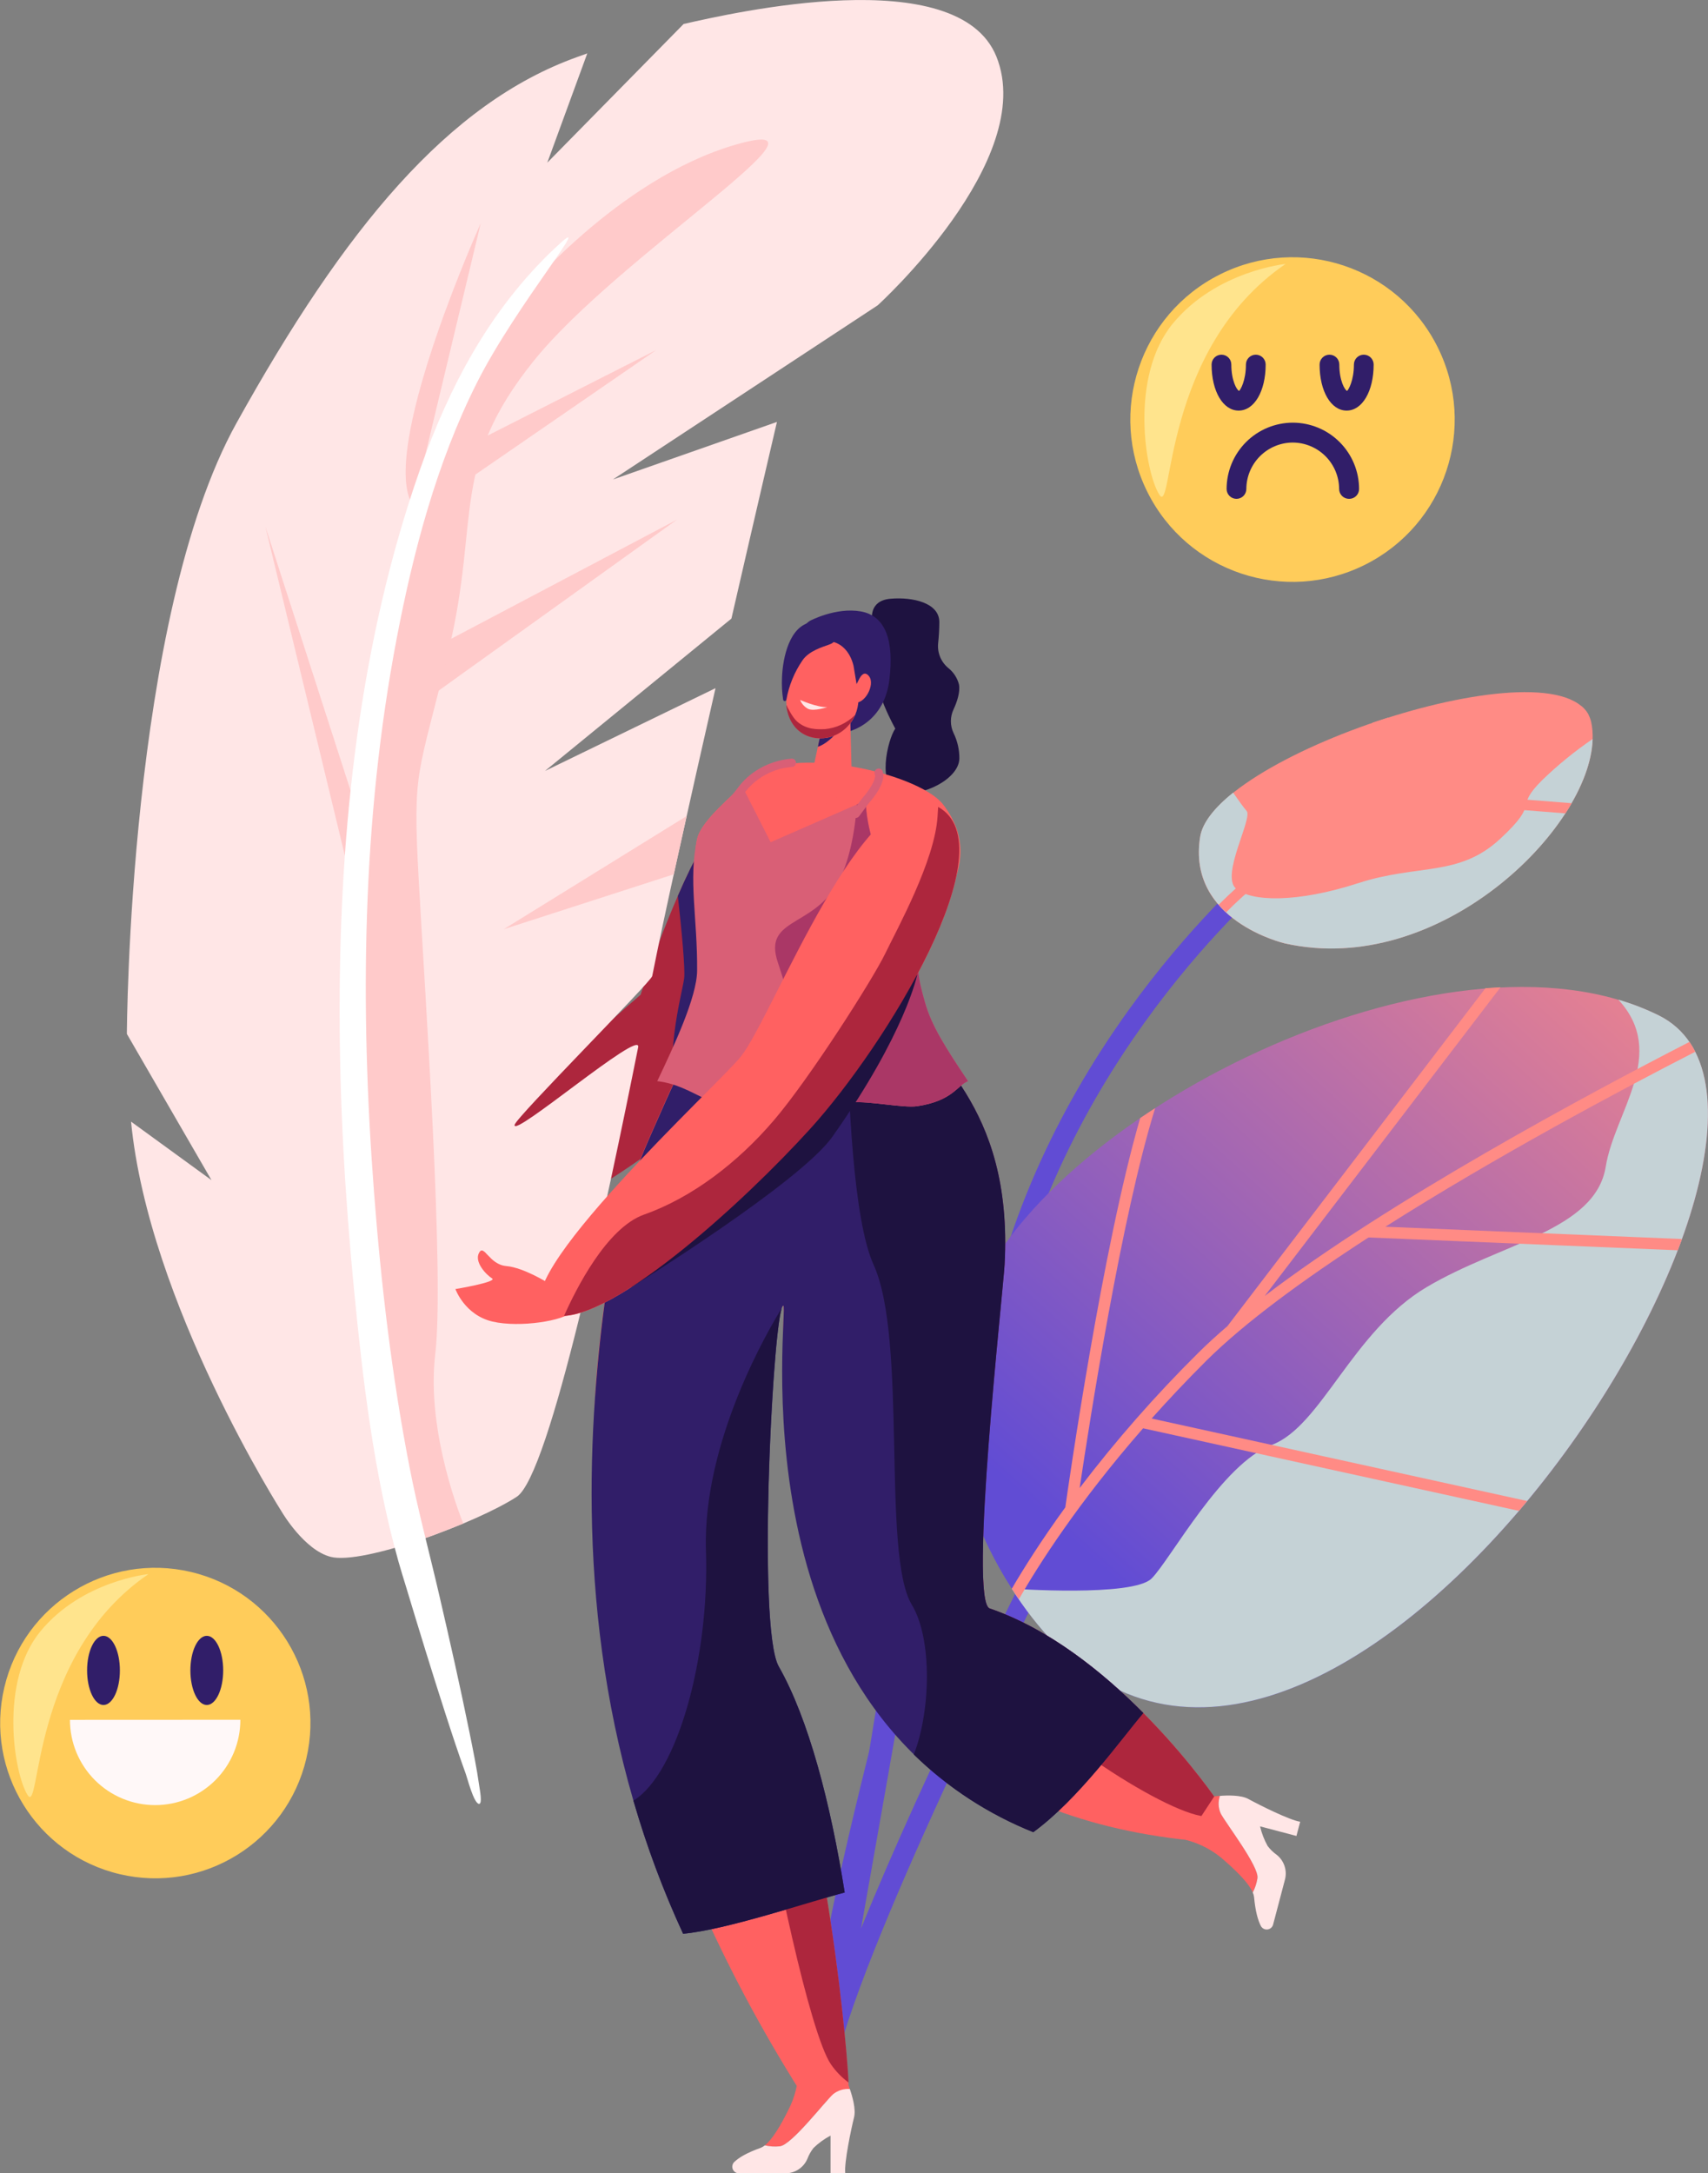 <svg width="294" height="374" viewBox="0 0 294 374" fill="none" xmlns="http://www.w3.org/2000/svg">
    <rect x="0" y="0" width="294" height="374" fill="#808080" stroke="none"/>
    <g clip-path="url(#clip0_2_84)">
        <path
        d="M197.507 84.682C190.621 70.881 196.221 54.107 210.014 47.217C223.807 40.327 240.571 45.93 247.457 59.731C254.343 73.532 248.744 90.306 234.95 97.196C221.157 104.086 204.393 98.483 197.507 84.682Z"
        fill="#FFCC5A" />
        <path
        d="M232.206 85.85C231.755 85.85 231.324 85.671 231.005 85.353C230.686 85.035 230.506 84.603 230.505 84.153C230.498 82.036 229.654 80.008 228.158 78.511C226.662 77.014 224.635 76.17 222.519 76.162C220.403 76.171 218.377 77.016 216.881 78.512C215.386 80.009 214.541 82.036 214.533 84.153C214.533 84.603 214.354 85.035 214.036 85.353C213.718 85.671 213.287 85.85 212.837 85.85C212.387 85.85 211.955 85.671 211.636 85.353C211.317 85.035 211.137 84.603 211.136 84.153C211.139 81.128 212.341 78.227 214.478 76.087C216.616 73.948 219.514 72.744 222.538 72.74C225.561 72.744 228.46 73.948 230.597 76.087C232.735 78.227 233.937 81.128 233.939 84.153C233.939 84.379 233.894 84.603 233.807 84.811C233.719 85.02 233.591 85.208 233.429 85.366C233.268 85.525 233.076 85.649 232.866 85.732C232.656 85.815 232.432 85.855 232.206 85.85Z"
        fill="#311E69" />
        <path
        d="M221.293 45.421C221.293 45.421 209.379 46.601 201.896 55.663C194.412 64.726 197.071 81.182 199.547 85.121C202.023 89.06 199.829 60.119 221.293 45.421Z"
        fill="#FFE48D" />
        <path
        d="M231.797 70.663C229.1 70.663 227.142 67.33 227.142 62.742C227.142 62.291 227.321 61.858 227.64 61.539C227.959 61.22 228.391 61.041 228.842 61.041C229.065 61.041 229.286 61.085 229.492 61.17C229.698 61.256 229.885 61.381 230.043 61.539C230.2 61.697 230.325 61.885 230.41 62.092C230.495 62.298 230.539 62.519 230.538 62.742C230.538 65.52 231.478 67.114 231.872 67.278C232.098 67.114 233.051 65.52 233.051 62.742C233.051 62.519 233.094 62.298 233.179 62.092C233.264 61.885 233.389 61.697 233.546 61.539C233.704 61.381 233.891 61.256 234.097 61.17C234.303 61.085 234.524 61.041 234.747 61.041C234.971 61.041 235.192 61.085 235.398 61.17C235.604 61.256 235.792 61.381 235.95 61.539C236.108 61.697 236.233 61.885 236.318 62.091C236.404 62.298 236.448 62.519 236.448 62.742C236.448 67.33 234.489 70.663 231.797 70.663Z"
        fill="#311E69" />
        <path
        d="M213.208 70.663C210.511 70.663 208.552 67.33 208.552 62.742C208.552 62.291 208.732 61.858 209.051 61.539C209.369 61.22 209.802 61.041 210.253 61.041C210.476 61.041 210.697 61.085 210.903 61.17C211.109 61.256 211.296 61.381 211.454 61.539C211.611 61.697 211.736 61.885 211.821 62.092C211.906 62.298 211.95 62.519 211.949 62.742C211.949 65.52 212.888 67.114 213.283 67.278C213.509 67.114 214.462 65.525 214.462 62.742C214.462 62.291 214.641 61.858 214.96 61.539C215.279 61.22 215.712 61.041 216.163 61.041C216.386 61.041 216.607 61.085 216.813 61.17C217.019 61.256 217.206 61.381 217.364 61.539C217.521 61.697 217.646 61.885 217.731 62.092C217.816 62.298 217.859 62.519 217.859 62.742C217.859 67.33 215.904 70.663 213.208 70.663Z"
        fill="#311E69" />
        <path
        d="M20.6 322.538C6.247 319.148 -2.642 304.758 0.746 290.397C4.133 276.036 18.515 267.142 32.868 270.531C47.22 273.921 56.109 288.311 52.722 302.672C49.334 317.033 34.953 325.927 20.6 322.538Z"
        fill="#FFCC5A" />
        <path
        d="M41.373 295.967C41.375 297.895 40.997 299.805 40.261 301.587C39.525 303.369 38.445 304.989 37.083 306.353C35.721 307.717 34.103 308.799 32.323 309.538C30.542 310.276 28.634 310.656 26.707 310.656C22.817 310.656 19.087 309.11 16.336 306.358C13.586 303.606 12.04 299.873 12.04 295.981L41.373 295.967Z"
        fill="#FFF8F8" />
        <path
        d="M25.551 270.899C25.551 270.899 14.154 272.032 6.995 280.7C-0.164 289.367 2.382 305.109 4.735 308.903C7.089 312.696 5.017 284.944 25.551 270.899Z"
        fill="#FFE48D" />
        <path
        d="M35.595 293.424C34.036 293.424 32.772 290.76 32.772 287.473C32.772 284.187 34.036 281.522 35.595 281.522C37.154 281.522 38.418 284.187 38.418 287.473C38.418 290.76 37.154 293.424 35.595 293.424Z"
        fill="#311E69" />
        <path
        d="M17.814 293.424C16.255 293.424 14.991 290.76 14.991 287.473C14.991 284.187 16.255 281.522 17.814 281.522C19.373 281.522 20.637 284.187 20.637 287.473C20.637 290.76 19.373 293.424 17.814 293.424Z"
        fill="#311E69" />
        <path
        d="M141.229 359.917C140.858 359.862 140.515 359.688 140.25 359.422C139.985 359.157 139.813 358.813 139.758 358.441C137.466 342.46 154.913 280.211 167.649 234.743C169.134 229.441 170.557 224.374 171.877 219.64C184.444 174.417 218.728 146.848 219.071 146.576C219.433 146.289 219.895 146.158 220.354 146.212C220.813 146.266 221.232 146.5 221.518 146.862C221.804 147.225 221.935 147.686 221.882 148.145C221.829 148.604 221.597 149.023 221.236 149.311C220.898 149.579 187.488 176.48 175.236 220.571C173.916 225.314 172.497 230.381 171.008 235.683C158.352 280.855 141.022 342.718 143.211 357.943C143.244 358.17 143.231 358.401 143.175 358.623C143.118 358.845 143.018 359.054 142.88 359.237C142.743 359.42 142.571 359.575 142.374 359.692C142.176 359.808 141.958 359.885 141.731 359.917C141.565 359.941 141.396 359.941 141.229 359.917Z"
        fill="#614CD4" />
        <path
        d="M143.409 358.394C143.662 357.111 144.01 355.236 144.451 352.852C151.423 327.625 181.244 269.132 181.564 268.493C181.669 268.289 181.732 268.066 181.751 267.837C181.77 267.609 181.743 267.379 181.673 267.16C181.603 266.942 181.49 266.74 181.342 266.565C181.193 266.39 181.012 266.247 180.807 266.142C180.604 266.037 180.381 265.974 180.153 265.955C179.924 265.936 179.694 265.963 179.476 266.033C179.258 266.103 179.056 266.216 178.881 266.365C178.707 266.513 178.563 266.695 178.459 266.899C177.411 268.949 159.362 304.357 148.214 331.893C150.803 317.321 154.321 297.255 158.719 272.197C166.338 228.599 168.495 208.815 168.584 208.373C168.663 207.919 168.559 207.453 168.295 207.076C168.031 206.698 167.628 206.442 167.175 206.361C166.721 206.287 166.257 206.393 165.88 206.656C165.504 206.92 165.245 207.32 165.159 207.771C156.295 258.899 145.941 325.561 141.069 352.077C140.522 353.998 140.092 355.951 139.782 357.924C139.472 360.049 139.265 361.454 141.008 361.732H141.041C142.695 362.004 142.953 360.716 143.409 358.394Z"
        fill="#614CD4" />
        <path
        d="M181.63 282.961C181.63 282.961 155.792 257.653 167.128 225.051C178.463 192.448 248.869 156.583 285.511 174.755C322.154 192.927 231.243 333.397 181.63 282.961Z"
        fill="url(#paint0_linear_2_84)" />
        <g style="mix-blend-mode:multiply">
        <g style="mix-blend-mode:multiply">
            <path
            d="M285.506 174.736C283.276 173.64 280.954 172.738 278.568 172.043C287.179 181.369 277.915 191.371 276.398 200.772C274.631 211.743 258.391 213.91 245.585 221.502C232.779 229.093 227.456 245.474 218.906 248.666C210.356 251.857 201.464 268.408 198.236 271.647C195.009 274.885 174.151 273.4 174.151 273.4C176.31 276.831 178.811 280.034 181.615 282.961C231.243 333.397 322.149 192.885 285.506 174.736Z"
            fill="#C5D2D6" />
        </g>
        </g>
        <path
        d="M290.806 179.31C273.034 188.448 239.285 206.573 217.704 223.025L258.283 169.909C257.419 169.956 256.549 170.008 255.68 170.078L211.282 228.219C209.459 229.779 207.782 231.312 206.279 232.806C198.932 240.078 192.103 247.856 185.843 256.083C187.572 244.473 193.073 209.224 198.837 190.713C197.967 191.271 197.109 191.838 196.263 192.415C189.743 214.818 183.903 255.66 183.372 259.411C179.177 265.183 176.152 270.006 174.17 273.4C174.578 274.034 174.982 274.636 175.382 275.219C178.67 269.47 185.529 258.65 196.761 245.808L261.463 260.018C261.933 259.458 262.403 258.889 262.873 258.321L198.231 244.125C201.097 240.915 204.226 237.591 207.627 234.198C214.312 227.565 224.403 220.19 235.565 212.966L288.795 215.17C289.044 214.521 289.265 213.877 289.518 213.233L238.472 211.118C257.466 199.057 278.906 187.616 291.811 181.002C291.513 180.417 291.177 179.852 290.806 179.31Z"
        fill="#FF8B85" />
        <path
        d="M221.147 162.355C221.147 162.355 204.235 158.468 206.584 144.023C208.933 129.579 270.793 109.475 273.912 124.347C277.032 139.219 249.334 168.701 221.147 162.355Z"
        fill="url(#paint1_linear_2_84)" />
        <g style="mix-blend-mode:multiply">
        <path
            d="M206.584 144C206.979 141.565 209.065 138.97 212.264 136.409C213.203 137.772 214.143 139.064 214.58 139.558C215.688 140.775 210.136 150.524 212.701 152.879C215.266 155.234 223.364 155.375 233.756 152C244.147 148.625 251.091 150.975 258.212 144.376C265.334 137.776 260.434 139.271 265.409 134.307C268.111 131.686 271.033 129.302 274.143 127.181C273.706 142.651 247.657 168.334 221.161 162.355C221.147 162.355 204.263 158.468 206.584 144Z"
            fill="#C5D2D6" />
        </g>
        <path
        d="M209.769 155.699C213.919 151.561 218.484 147.862 223.393 144.663L236.274 124.371C237.181 124.06 238.097 123.759 239.008 123.468L227.048 142.312C244.321 131.59 264.771 124.089 272.231 121.527C272.733 121.95 273.151 122.466 273.461 123.045C262.836 126.725 252.447 131.056 242.353 136.014L270.539 138.232C270.201 138.815 269.844 139.398 269.468 139.981L239.243 137.602C228.79 143.013 218.296 149.617 211.056 157.011C210.604 156.597 210.174 156.16 209.769 155.699Z"
        fill="#FF8B85" />
        <path
        d="M150.122 106.654C150.122 106.654 149.497 103.364 153.297 103.04C157.098 102.715 161.688 103.735 161.688 107.063C161.682 108.287 161.613 109.509 161.481 110.725C161.404 111.511 161.519 112.304 161.816 113.036C162.113 113.768 162.583 114.417 163.186 114.927C164.109 115.646 164.769 116.649 165.065 117.78C165.31 119.101 164.736 120.789 164.126 122.105C163.831 122.735 163.678 123.423 163.678 124.119C163.678 124.815 163.831 125.503 164.126 126.133C164.802 127.509 165.148 129.023 165.136 130.556C165.046 134.077 158.77 137.217 154.801 136.362C150.831 135.506 152.776 127.294 154.105 125.391C154.105 125.391 150.347 118.702 150.873 115.435C151.399 112.168 150.122 106.654 150.122 106.654Z"
        fill="#1E1240" />
        <path
        d="M139.406 106.847C139.406 106.847 143.864 104.464 148.172 105.225C152.48 105.987 153.908 110.316 153.086 117.028C152.264 123.741 147.115 126.716 142.065 126.34C137.015 125.964 133.891 110.532 139.406 106.847Z"
        fill="#311E69" />
        <path
        d="M129.888 135.219C120.704 138.101 110.275 171.183 110.275 171.183C110.275 171.183 62.767 212.077 68.587 217.05C74.408 222.023 132.134 194.206 136.235 167.756C140.336 141.306 138.152 132.629 129.888 135.219Z"
        fill="#AD263D" />
        <path
        d="M170.346 276.812C166.7 275.567 172.662 222.31 172.915 217.624C174.461 188.819 158.3 181.251 155.923 172.762C153.072 162.581 172.516 151.61 162.336 138.449C157.948 132.78 134.051 127.553 128.08 134.787C126.614 136.564 120.728 141.076 119.995 144.381C118.454 151.286 123.077 158.952 122.997 167.986C122.945 173.317 117.237 183.352 114.541 189.515C109.312 201.525 105.235 208.594 102.796 235.41C99.682 269.945 109.923 315.958 137.889 360.162C139.373 362.512 146.091 360.425 146.091 360.425C146.363 356.838 141.821 305.373 131.241 286.839C127.38 280.079 133.12 224.449 134.793 224.698C135.972 224.877 124.364 309.848 206.955 316.917L209.53 309.951C209.53 309.951 192.275 284.333 170.346 276.812Z"
        fill="#FF6161" />
        <path
        d="M117.674 4.127L94.209 27.991L101.091 9.189L99.344 9.815C77.165 17.763 59.352 39.245 40.711 72.801C22.07 106.358 21.84 177.937 21.84 177.937L36.403 203.099L22.559 193.031C25.579 224.284 48.58 260.309 48.58 260.309C48.58 260.309 52.399 266.786 56.932 267.933C62.49 269.343 82.122 262.048 88.948 257.592C94.65 253.869 104.676 206.126 109.848 180.227C110.515 176.899 88.097 196.048 88.581 193.581C88.839 192.274 112.07 168.988 112.267 167.982C114.268 157.829 118.788 137.635 123.161 118.434L93.805 132.681L125.9 106.457C130.184 87.801 133.736 72.613 133.736 72.613L105.507 82.517L151.075 52.547C151.075 52.547 178.647 27.531 171.525 9.772C164.924 -6.731 125.994 2.247 117.674 4.127Z"
        fill="#FFE6E6" />
        <path d="M72.848 87.862L112.948 60.246L72.176 80.928L72.848 87.862Z" fill="#FFCACA" />
        <path d="M65.28 116.469L116.523 89.432L63.617 127.384L65.28 116.469Z" fill="#FFCACA" />
        <path
        d="M73.215 78.254L82.746 38.431C82.746 38.431 66.192 75.161 70.556 86.005C70.556 86.005 73.248 84.52 73.215 78.254Z"
        fill="#FFCACA" />
        <path
        d="M79.745 262.194C79.745 262.194 73.29 246.729 74.915 233.103C76.541 219.476 73.139 170.793 72.064 151.229C70.988 131.666 71.989 133.96 77.32 111.533C82.653 89.107 77.368 80.073 91.959 62C106.55 43.926 146.984 19.004 126.6 24.903C106.216 30.802 89.586 51.108 89.586 51.108C89.586 51.108 76.578 67.692 71.04 91.002C65.501 114.311 61.174 153.622 61.419 158.562C61.663 163.502 61.743 218.296 63.984 228.285C66.224 238.273 67.399 261.24 69.062 263.651C70.725 266.062 71.364 265.475 79.745 262.194Z"
        fill="#FFCACA" />
        <path d="M61.292 155.229L45.667 90.579L62.513 142.782L61.292 155.229Z" fill="#FFCACA" />
        <path
        d="M68.555 268.619C64.326 253.498 62.447 237.483 60.93 221.887C59.384 205.905 58.454 189.839 58.459 173.796C58.459 142.637 61.893 110.471 72.252 80.933C77.288 66.564 84.283 53.346 95.421 42.793C103.623 35.028 88.924 52.237 82.042 65.967C75.159 79.697 71.129 94.927 68.263 109.978C62.288 141.363 61.949 173.378 64.378 205.153C65.59 221.003 67.451 236.835 70.485 252.454C71.932 259.942 73.943 267.285 75.653 274.707C77.461 282.514 79.228 290.331 80.82 298.181C81.436 301.236 82.065 304.292 82.497 307.384C82.558 307.855 83.108 310.581 82.418 310.44C81.52 310.252 80.44 306.007 80.186 305.312C78.932 301.866 77.79 298.383 76.663 294.895C74.314 287.628 72.078 280.324 69.874 273.019C69.409 271.553 68.982 270.086 68.555 268.619Z"
        fill="white" />
        <path d="M118.2 140.437L92.471 156.353L86.702 159.92L115.983 150.463L118.2 140.437Z" fill="#FFCACA" />
        <path
        d="M146.302 121.696L146.608 133.494C146.655 135.435 141.938 140.498 138.842 138.077C137.936 137.372 139.077 134.683 139.895 132.657L142.065 122.486L146.302 121.696Z"
        fill="#FF6161" />
        <path d="M140.778 128.526C143.296 127.713 145.786 123.882 145.786 123.882L141.755 123.938L140.778 128.526Z"
        fill="#311E69" />
        <path
        d="M170.346 276.812C169.627 276.568 169.289 274.293 169.199 270.786C168.1 275.454 167.72 281.367 170.566 286.345C176.265 296.296 200.237 312.033 207.463 312.626C207.839 312.655 208.216 312.644 208.59 312.593L209.558 309.97C209.558 309.97 192.275 284.333 170.346 276.812Z"
        fill="#AD263D" />
        <path
        d="M146.922 114.589L147.674 119.111C148.271 122.697 146.011 126.284 142.441 126.951C139.152 127.572 135.934 125.696 135.394 121.527C134.924 117.818 137.527 114.589 138.467 112.901C140.604 109.056 145.673 109.475 146.922 114.589Z"
        fill="#FF6161" />
        <path
        d="M147.209 118.062C147.446 117.737 147.648 117.387 147.81 117.019C148.135 116.323 148.778 115.369 149.572 116.356C150.728 117.79 148.802 121.395 146.955 120.878C145.584 120.497 146.598 118.876 147.209 118.062Z"
        fill="#FF6161" />
        <path
        d="M142.013 125.48C140.656 125.536 138.852 125.583 137.24 124.201C136.371 123.454 135.554 121.715 135.361 121.32C135.361 121.39 135.361 121.456 135.361 121.527C135.887 125.696 139.096 127.572 142.408 126.951C143.456 126.744 144.437 126.282 145.265 125.605C146.092 124.929 146.741 124.059 147.153 123.073C145.77 124.447 143.953 125.297 142.013 125.48Z"
        fill="#AD263D" />
        <path
        d="M143.404 360.406C141.995 361.68 136.249 369.173 134.229 369.375C133.367 369.464 132.495 369.41 131.65 369.215C132.937 368.204 134.351 365.826 135.643 363.231C136.857 360.929 137.478 358.36 137.452 355.757L145.936 358.578C145.936 358.578 146.086 358.935 146.279 359.485C145.239 359.421 144.213 359.75 143.404 360.406Z"
        fill="#FF6161" />
        <path
        d="M126.431 372.035C127.183 371.325 128.531 370.493 130.922 369.643C131.186 369.54 131.432 369.396 131.65 369.215C132.495 369.41 133.367 369.464 134.229 369.375C136.249 369.173 141.985 361.68 143.404 360.406C144.217 359.758 145.242 359.438 146.279 359.508C146.711 360.749 147.359 362.977 147.012 364.378C146.504 366.404 145.292 372.186 145.494 373.995H142.962V367.532C141.89 368.099 140.903 368.814 140.031 369.657C139.584 370.225 139.228 370.86 138.974 371.537C138.655 372.279 138.126 372.91 137.45 373.352C136.775 373.795 135.985 374.028 135.178 374.023H127.225C126.991 374.032 126.76 373.968 126.564 373.84C126.368 373.712 126.216 373.526 126.129 373.309C126.042 373.091 126.025 372.852 126.079 372.624C126.133 372.396 126.256 372.19 126.431 372.035Z"
        fill="#FFE6E6" />
        <path
        d="M210.117 312.066C210.986 313.758 216.769 321.218 216.449 323.225C216.317 324.082 216.044 324.911 215.641 325.679C214.993 324.179 213.053 322.201 210.873 320.292C208.96 318.53 206.636 317.274 204.113 316.64L209.018 309.152C209.018 309.152 209.403 309.095 209.985 309.053C209.654 310.039 209.701 311.113 210.117 312.066Z"
        fill="#FF6161" />
        <path
        d="M217.037 331.46C216.567 330.553 216.097 329.04 215.867 326.506C215.835 326.225 215.759 325.95 215.641 325.693C216.044 324.925 216.317 324.096 216.449 323.239C216.769 321.232 210.986 313.773 210.117 312.08C209.701 311.127 209.654 310.053 209.985 309.067C211.291 308.964 213.612 308.903 214.876 309.598C216.708 310.604 221.983 313.251 223.801 313.519L223.158 315.963L216.896 314.313C217.171 315.497 217.611 316.636 218.202 317.697C218.636 318.27 219.154 318.774 219.738 319.192C220.374 319.689 220.849 320.363 221.105 321.128C221.361 321.894 221.385 322.718 221.175 323.498L219.146 331.193C219.092 331.417 218.971 331.62 218.799 331.774C218.627 331.928 218.413 332.026 218.184 332.055C217.955 332.084 217.722 332.043 217.518 331.937C217.313 331.83 217.145 331.664 217.037 331.46Z"
        fill="#FFE6E6" />
        <path
        d="M145.4 325.698C139.176 327.329 124.895 332.147 117.585 332.795C101.472 297.979 100.382 262.546 102.825 235.443C105.249 208.627 109.326 201.557 114.569 189.548C116.509 185.092 120.023 178.619 121.841 173.359C130.339 173.42 146.692 173.524 156.158 173.439C159.151 181.674 174.433 189.581 172.929 217.624C172.676 222.324 166.714 275.567 170.36 276.812C180.624 280.328 189.874 287.816 196.803 294.792C193.045 299.182 185.688 309.594 177.862 315.295C125.524 293.997 135.864 224.872 134.835 224.717C133.182 224.468 130.198 280.042 134.055 286.796C139.195 295.835 142.972 310.379 145.4 325.698Z"
        fill="#311E69" />
        <path
        d="M170.346 276.812C166.7 275.567 172.662 222.31 172.915 217.624C174.419 189.566 159.137 181.66 156.144 173.439C153.189 173.467 149.567 173.472 145.72 173.472C145.936 189.303 146.913 210.051 150.371 217.657C156.257 230.574 151.724 267.543 156.948 276.164C160.551 282.119 160.161 294.674 157.29 301.946C163.201 307.714 170.19 312.259 177.857 315.324C185.684 309.622 193.05 299.21 196.799 294.82C189.86 287.826 180.61 280.338 170.346 276.812Z"
        fill="#1E1240" />
        <path
        d="M121.329 190.61C119.61 191.865 118.078 191.95 117.172 190.14C113.841 183.479 117.406 171.112 117.764 168.377C117.975 166.774 117.294 159.742 116.678 154.195C118.05 151 119.583 147.876 121.273 144.837C122.738 144.503 124.152 144.493 124.998 145.307C127.347 147.563 129.771 159.22 131.006 168.616C131.777 174.45 127.544 183.888 123.429 188.626C122.748 189.294 122.024 189.952 121.329 190.61Z"
        fill="#311E69" />
        <path
        d="M143.93 108.619C143.93 108.619 141.67 106.692 139.561 107.101C135.916 107.806 134.746 113.071 134.605 116.61C134.544 117.879 134.61 119.152 134.802 120.408C134.811 120.476 134.844 120.538 134.896 120.584C134.947 120.629 135.013 120.654 135.082 120.654C135.15 120.654 135.216 120.629 135.268 120.584C135.319 120.538 135.353 120.476 135.361 120.408C135.796 117.979 136.742 115.67 138.138 113.635C139.246 112.013 141.6 111.336 142.77 110.913C144.386 110.33 143.794 109.042 143.93 108.619Z"
        fill="#311E69" />
        <path
        d="M113.132 186.065C116.016 179.996 119.953 171.601 119.995 167.065C120.075 158.054 118.454 151.314 119.995 144.409C120.681 141.33 125.83 137.208 127.713 135.219L132.651 144.945L148.994 137.79C149.412 147.53 155.369 156.231 159.578 160.597C157.032 164.828 158.122 168.588 159.217 172.504C160.311 176.419 162.684 180.189 166.616 186.065C164.779 186.77 164.008 189.458 157.878 190.375C155.529 190.728 149.586 189.435 146.603 189.722C143.371 190.013 136.108 192.293 132.909 192.156C122.654 191.733 119.676 186.807 113.132 186.065Z"
        fill="#D95F76" />
        <path
        d="M159.217 172.504C158.122 168.588 157.032 164.823 159.578 160.597C155.35 156.231 149.412 147.53 148.994 137.79L147.529 138.43C147.143 143.041 146.199 148.705 143.93 152.423C139.538 159.615 131.326 158.125 133.905 165.674C135.498 170.346 138.452 181.782 144.339 190.083C145.09 189.924 145.849 189.804 146.612 189.722C149.586 189.449 155.538 190.727 157.887 190.375C164.018 189.435 164.788 186.77 166.625 186.065C162.684 180.189 160.335 176.49 159.217 172.504Z"
        fill="#AA3766" />
        <path
        d="M161.016 138.618C174.17 144.653 152.738 179.658 139.448 194.286C126.158 208.914 101.42 230.804 93.908 225.751C86.397 220.698 123.852 186.521 127.577 181.768C133.158 174.652 148.802 132.977 161.016 138.618Z"
        fill="#FF6161" />
        <path
        d="M125.712 139.13C125.82 139.13 125.926 139.106 126.023 139.058C126.12 139.011 126.205 138.942 126.271 138.857L128.474 136.037C129.448 134.862 130.65 133.898 132.008 133.201C133.365 132.505 134.85 132.091 136.371 131.985C136.56 131.967 136.733 131.876 136.855 131.731C136.976 131.586 137.035 131.398 137.02 131.21C137.001 131.022 136.909 130.849 136.764 130.728C136.619 130.606 136.433 130.547 136.245 130.561C130.278 131.092 127.446 135.022 127.319 135.186L125.139 137.964C125.081 138.038 125.038 138.122 125.013 138.213C124.987 138.303 124.98 138.397 124.991 138.49C125.003 138.584 125.032 138.673 125.079 138.755C125.125 138.837 125.187 138.908 125.261 138.966C125.388 139.071 125.547 139.129 125.712 139.13Z"
        fill="#D95F76" />
        <path
        d="M147.312 140.771C147.418 140.769 147.523 140.743 147.618 140.696C147.713 140.649 147.796 140.581 147.862 140.498L149.544 138.228C150.014 137.701 152.663 134.693 151.926 132.723C151.893 132.635 151.844 132.555 151.78 132.486C151.716 132.418 151.64 132.362 151.555 132.323C151.469 132.284 151.377 132.263 151.284 132.26C151.19 132.256 151.097 132.272 151.01 132.305C150.919 132.337 150.836 132.388 150.765 132.453C150.694 132.518 150.637 132.597 150.598 132.685C150.558 132.773 150.537 132.868 150.535 132.964C150.533 133.06 150.551 133.156 150.587 133.245C150.906 134.096 149.497 136.192 148.445 137.344L146.716 139.671C146.66 139.746 146.619 139.831 146.597 139.922C146.574 140.013 146.57 140.108 146.583 140.2C146.597 140.293 146.63 140.382 146.678 140.462C146.727 140.542 146.791 140.612 146.866 140.667C146.998 140.752 147.156 140.789 147.312 140.771Z"
        fill="#D95F76" />
        <path
        d="M137.724 120.46C137.724 120.46 140.67 121.771 142.399 121.696C142.399 121.696 140.106 122.462 139.11 121.997C138.481 121.664 137.991 121.12 137.724 120.46Z"
        fill="#FFE6E6" />
        <path
        d="M94.373 220.811C94.373 220.811 90.145 218.141 87.158 217.887C84.17 217.633 83.324 214.023 82.46 215.603C81.596 217.182 83.686 219.386 84.696 220.007C85.706 220.627 78.392 221.845 78.392 221.845C78.392 221.845 79.975 226.31 84.757 227.434C89.539 228.557 97.253 227.236 98.381 225.756C99.508 224.275 94.373 220.811 94.373 220.811Z"
        fill="#FF6161" />
        <path
        d="M131.674 287.624C130.109 290.294 129.118 294.745 130.264 302.167C133.083 320.198 139.439 349.98 143.014 355.24C143.846 356.458 144.879 357.526 146.068 358.399C145.541 348.124 141.036 305.044 131.674 287.624Z"
        fill="#AD263D" />
        <path
        d="M157.892 167.695C157.892 167.695 155.923 177.745 143.282 195.625C137.673 203.56 108.645 221.53 108.645 221.53C108.645 221.53 142.586 182.309 143.93 180.664C145.274 179.019 157.892 167.695 157.892 167.695Z"
        fill="#1E1240" />
        <path
        d="M121.517 266.88C122.128 285.433 116.57 305.279 109.03 309.885C111.303 317.725 114.162 325.381 117.585 332.791C124.895 332.142 139.195 327.324 145.4 325.693C142.972 310.379 139.195 295.835 134.041 286.806C130.391 280.413 132.862 230.362 134.544 225.173C132.599 228.294 120.892 247.928 121.517 266.88Z"
        fill="#1E1240" />
        <path
        d="M139.458 194.276C152.56 179.836 173.611 145.551 161.486 138.872C161.453 139.384 161.415 139.92 161.382 140.498C160.912 148.132 154.472 159.77 152.358 164.141C150.244 168.513 139.35 185.637 133.153 192.866C126.957 200.096 119.112 206.112 110.863 209.027C104.394 211.316 99.085 221.962 97.093 226.456C106.884 225.925 127.662 207.245 139.458 194.276Z"
        fill="#AD263D" />
    </g>
    <defs>
        <linearGradient id="paint0_linear_2_84" x1="187.306" y1="267.746" x2="294.127" y2="150.317"
        gradientUnits="userSpaceOnUse">
        <stop stop-color="#614CD4" />
        <stop offset="1" stop-color="#FF8B85" />
        </linearGradient>
        <linearGradient id="paint1_linear_2_84" x1="25409.8" y1="52612.4" x2="16960.7" y2="45229.4"
        gradientUnits="userSpaceOnUse">
        <stop stop-color="#614CD4" />
        <stop offset="1" stop-color="#FF8B85" />
        </linearGradient>
        <clipPath id="clip0_2_84">
        <rect width="294" height="374" fill="white" transform="matrix(-1 0 0 1 294 0)" />
        </clipPath>
    </defs>
</svg>